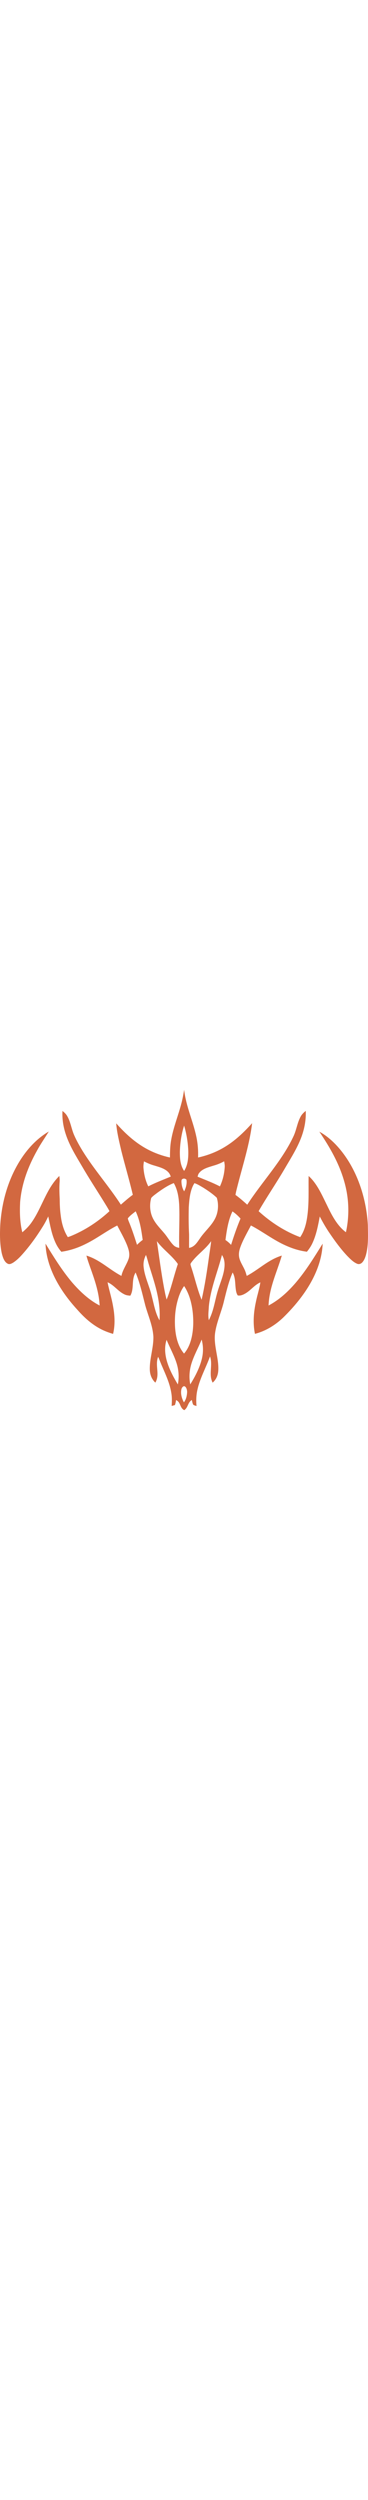 <?xml version="1.0" encoding="UTF-8" standalone="no"?>
<svg
   xmlns:dc="http://purl.org/dc/elements/1.1/"
   xmlns:cc="http://creativecommons.org/ns#"
   xmlns:rdf="http://www.w3.org/1999/02/22-rdf-syntax-ns#"
   xmlns:svg="http://www.w3.org/2000/svg"
   xmlns="http://www.w3.org/2000/svg"
   xmlns:sodipodi="http://sodipodi.sourceforge.net/DTD/sodipodi-0.dtd"
   xmlns:inkscape="http://www.inkscape.org/namespaces/inkscape"
   viewBox="0 0 546.173 475.182"
   version="1.1"
   id="svg867"
   sodipodi:docname="Stonewards_glyph.svg"
   inkscape:version="0.92.4 (5da689c313, 2019-01-14)"
   width="70"
   >
  <defs
     id="defs871" />
  <sodipodi:namedview
     pagecolor="#ffffff"
     bordercolor="#666666"
     borderopacity="1"
     objecttolerance="10"
     gridtolerance="10"
     guidetolerance="10"
     inkscape:pageopacity="0"
     inkscape:pageshadow="2"
     inkscape:window-width="1280"
     inkscape:window-height="647"
     id="namedview869"
     showgrid="false"
     inkscape:zoom="1.6062262"
     inkscape:cx="-6.2755067"
     inkscape:cy="240.11545"
     inkscape:window-x="0"
     inkscape:window-y="25"
     inkscape:window-maximized="0"
     inkscape:current-layer="svg867"
     inkscape:document-rotation="0" />
  <path
     id="path833"
     style="fill:#d26840;fill-opacity:1"
     d="m 273.291,0 c -1.05,6.5 -2.221,12.962 -3.871,19.342 -4.67,18.42 -12.189,36.389 -15.369,55.029 -1.59,8.51 -1.74,17.44 -1.83,26.08 -13.85,-3.06 -27.18,-8.24 -39.33,-15.59 -15.55,-9.39 -28.409,-21.61 -40.439,-35.09 1.02,13.52 4.439,26.96 7.459,40.16 5.47,22 11.971,43.739 17.211,65.809 -6.22,4.52 -11.94,9.591 -17.74,14.621 -17.79,-27.42 -39.419,-51.691 -56.609,-79.361 -4.72,-7.78 -9.28,-15.769 -12.9,-24.129 -3.91,-9.08 -5.181,-19.569 -10.111,-27.859 -1.75,-3.11 -4.299,-5.421 -7.039,-7.641 -0.66,11.54 1.13,23.01 4.68,33.98 5.7,17.56 15.25,32.699 24.52,48.479 10.31,17.74 21.67,35.061 32.48,52.541 2.73,4.54 5.651,8.94 8.051,13.67 -14.61,13.48 -31.121,24.821 -49.111,33.301 -4.16,1.91 -8.28,3.83 -12.67,5.18 -6.29,-9.89 -9.24,-21.081 -10.6,-32.621 -1.06,-7.82 -1.429,-15.64 -1.439,-23.52 -0.45,-8.68 -0.771,-17.32 -0.141,-26 0.22,-2.89 -0.05,-5.73 -0.43,-8.59 -6.91,6.81 -12.369,14.781 -16.959,23.301 -8.05,14.73 -14.381,31.479 -23.891,45.119 -3.92,5.76 -8.779,10.691 -14.109,15.131 -3.65,-14.8 -3.971,-29.792 -3.221,-44.932 2.35,-27.35 11.81,-52.589 25.16,-76.379 5.24,-9.75 11.629,-18.721 17.379,-28.141 -18.29,10.71 -32.79,26.81 -43.77,44.76 -17.44,28.61 -26.331,61.411 -28.311,94.721 -0.68,13.56 -0.529,27.56 2.221,40.9 1.31,5.2 3.391,12.689 8.461,15.439 2.89,1.85 5.778,0.2 8.398,-1.27 4.56,-2.95 8.621,-6.75 12.281,-10.76 11.88,-13.03 22.249,-27.491 31.559,-42.451 3.13,-4.97 5.861,-10.11 8.361,-15.42 2.75,12.85 4.72,25.061 9.99,37.291 2.38,5.59 5.39,10.578 9.41,15.148 12.75,-1.81 25.009,-5.94 36.469,-11.76 16.14,-7.87 30.52,-19.089 46.49,-27.199 5.08,9.77 10.73,19.48 14.77,29.73 2.45,6.53 4.39,12.889 2.09,19.809 -3.04,8.74 -8.718,15.951 -10.648,25.211 -18.21,-9.54 -31.651,-23.841 -51.941,-30.141 1.39,5.58 3.35,10.951 5.23,16.371 6.83,19.14 13.29,37.149 14.42,57.699 -16.02,-8.27 -29.641,-21.209 -41.311,-34.789 -15.05,-17.96 -26.769,-37.151 -39.029,-56.971 0.64,21.73 8.93,43.461 20.02,61.971 7.78,13.05 17.29,25.259 27.57,36.439 9.7,10.97 20.37,20.69 33.33,27.67 6.14,3.36 12.669,5.77 19.359,7.77 3.31,-13.82 2.43,-27.9 -0.16,-41.75 -2.04,-11.77 -5.709,-23.15 -8.049,-34.83 9.85,4.27 15.17,13.16 24.85,17.85 2.82,1.53 5.809,1.781 8.949,2.041 6.11,-10.72 1.11,-23.141 7.82,-34.371 6.65,15.99 10.121,32.42 14.451,49.08 4.32,15.55 11.069,29.921 11.949,46.301 0.29,15.85 -5.59,32.23 -5.35,48.02 0.12,7.71 2.6,14.581 8.25,19.961 7.25,-12.48 -0.929,-25.38 4.141,-38.35 2.15,4.64 3.83,9.478 5.92,14.148 5.67,13.25 11.59,25.801 13.76,40.221 1.01,6.2 0.739,12.309 0.379,18.539 1.62,-0.46 3.251,-0.91 4.881,-1.35 0.81,-2.45 1.37,-4.84 1.66,-7.42 7.23,3.3 5.199,11.481 12.139,15.031 6.03,-4.06 4.981,-11.431 11.291,-15.131 0.59,2.25 0.849,4.909 2.039,6.939 1.15,1.2 3.41,1.411 4.92,2.031 -0.74,-7.87 -0.528,-15.701 1.172,-23.441 3.66,-17.21 12.72,-33.229 18.85,-50.129 4.5,12.85 -2.501,26.61 3.889,38.91 5.64,-4.88 8.142,-11.621 8.432,-18.951 0.73,-17.13 -6.82,-35.819 -4.99,-53.039 1.86,-16.48 9.779,-33.11 13.389,-49.01 3.54,-14.21 6.972,-28.921 12.852,-42.381 4.16,7.56 3.529,15.121 4.469,23.381 0.43,3.58 0.971,7.619 3.111,10.629 3.7,0.78 7.429,-0.75 10.619,-2.51 8.66,-4.78 13.809,-12.739 22.959,-16.879 -1.38,9.59 -4.63,18.869 -6.5,28.379 -3.47,15.75 -4.869,32.1 -1.549,48 17.1,-4.42 32.449,-14.32 44.709,-26.9 19.42,-19.43 37.36,-42.84 47.41,-68.58 4.78,-12.16 7.881,-25.209 8.371,-38.289 -12.61,20.21 -24.751,40.14 -40.301,58.34 -11.53,13.32 -24.31,25.11 -39.99,33.41 1.07,-26.81 12.271,-49.12 19.691,-74.09 -20.48,6.33 -33.711,20.47 -52.061,30.17 -0.98,-3.42 -1.93,-6.77 -3.49,-9.98 -2.51,-5.33 -6.141,-10.83 -7.541,-16.57 -1.28,-5.41 -0.369,-10.68 1.461,-15.83 3.94,-11.12 10.35,-21.89 15.76,-32.43 17.87,9.3 33.929,22.101 52.859,30.281 9.6,4.23 19.82,7.38 30.25,8.67 3.35,-4.09 6.291,-8.412 8.441,-13.262 5.53,-12.03 8.229,-26.04 10.629,-39.01 4.5,8.73 9.391,17.221 14.961,25.311 7.84,11.55 16.24,23.01 25.82,33.18 4.15,4.23 8.909,9.19 14.439,11.52 2.9,1.4 5.999,0.212 8.029,-2.068 3.38,-3.8 5.04,-9.341 6.1,-14.221 2.92,-13.36 2.24,-27.8 2,-41.42 -1.97,-33.16 -11.469,-66.92 -29.209,-95.17 -10.68,-16.87 -25.111,-33.269 -42.801,-42.939 15.83,23.56 29.58,47.199 37.23,74.779 6.88,24.44 7.659,49.571 2.279,74.381 -13.3,-9.73 -21.399,-26.051 -28.369,-40.561 -7.23,-14.61 -14.639,-31.85 -27.039,-42.83 -0.35,20.92 0.9,41.029 -2.24,61.799 -1.62,10.34 -4.321,20.182 -10.281,28.932 -22.98,-8.65 -43.56,-22.051 -61.68,-38.531 12.12,-21.05 25.92,-41.12 38.18,-62.09 10.32,-17.71 22.391,-36.149 27.971,-55.959 2.87,-9.94 4.279,-20.4 3.789,-30.74 -3.05,2.56 -5.879,5.17 -7.719,8.76 -5.05,9.36 -6.141,20.34 -10.971,30.01 -17,35.94 -46.429,66.781 -68.109,100.381 -5.65,-5.07 -11.32,-10.062 -17.48,-14.512 0.86,-5.35 2.35,-10.52 3.66,-15.76 7.56,-29.43 17.481,-60.479 21.051,-90.639 -12.46,13.83 -25.59,26.439 -41.73,35.949 -11.86,7.06 -25,12.05 -38.48,14.99 0.35,-10.22 -0.369,-20.32 -2.459,-30.33 C 286.462,46.001 276.151,24.89 273.291,0 Z m -0.031,53.102 c 3.46,11.82 5.501,23.979 6.141,36.279 0.39,10.35 -0.321,22.041 -6.141,30.961 -5.62,-8.16 -6.34,-18.351 -6.34,-27.961 0.36,-13.25 2.27,-26.639 6.34,-39.279 z m 59.432,52.939 c 0.48,2.79 0.96,5.49 0.84,8.34 -0.55,10 -2.911,19.82 -7.131,28.92 -10.74,-5.57 -22.02,-9.78 -33.17,-14.4 0.59,-2.19 1.101,-4.249 2.711,-5.959 4.99,-6.01 13.508,-8.07 20.648,-10.34 5.73,-1.6 10.902,-3.651 16.102,-6.561 z m -119.022,0.119 c 5.05,2.54 10.141,4.831 15.631,6.271 6.9,2.16 15.25,4.23 20.35,9.68 1.92,1.87 2.83,4.18 3.84,6.58 -11.21,4.75 -22.58,8.969 -33.43,14.539 -4.11,-8.31 -6.3,-17.64 -7.08,-26.84 -0.33,-3.46 0.119,-6.82 0.689,-10.23 z m 59.285,25.543 c 1.311,-0.028 2.602,0.584 3.715,1.527 1.15,5.69 -0.729,12.311 -3.359,17.381 -2.72,-4.42 -3.84,-9.151 -4.01,-14.301 -0.01,-1.19 5.4e-4,-3.249 1.311,-3.799 0.765,-0.544 1.557,-0.792 2.344,-0.809 z m -15.035,6.668 c 5.5,9.65 7.151,20.099 7.961,31.029 1.04,21.67 -0.52,43.31 0.1,65.02 -3.36,-0.56 -6.16,-1.549 -8.58,-4.049 -5.16,-5.19 -8.74,-11.9 -13.49,-17.49 -6.35,-7.67 -13.319,-14.18 -17.549,-23.52 -4.03,-8.83 -4.55,-19.691 -1.9,-28.961 2.55,-3.03 6.099,-5.31 9.199,-7.75 7.54,-5.44 15.55,-10.909 24.26,-14.279 z M 288.59,138.5 c 4.61,1.39 8.871,4.27 13.031,6.65 7,4.41 14.099,9.23 20.119,14.93 3.25,10.45 2.141,22.751 -3.299,32.361 -5.85,10.58 -15.44,18.34 -22.23,28.76 -4.17,5.92 -7.86,11.951 -15.57,13.311 -0.12,-6.71 0.08,-13.421 -0.01,-20.131 -0.74,-13.31 -0.751,-26.69 -0.471,-40.01 0.74,-11.62 1.9,-25.891 8.43,-35.871 z m -87.209,41.75 c 6.33,13.7 8.34,27.641 10.4,42.391 -3.03,2.24 -5.77,4.611 -8.42,7.291 -3.77,-11.79 -7.61,-23.711 -12.42,-35.131 -0.49,-1.31 -1.041,-2.7 -1.211,-4.1 3.08,-4.1 7.65,-7.251 11.65,-10.451 z m 143.629,0.131 c 4.44,2.91 8.401,6.699 11.961,10.619 -5.41,12.75 -9.85,25.822 -14,39.012 -2.57,-2.83 -5.16,-5.062 -8.34,-7.182 1.8,-14.05 4.159,-29.599 10.379,-42.449 z m -31.639,44.1 c -0.73,7.65 -2.061,15.06 -3.111,22.66 -3,21.58 -6.209,43.051 -11.029,64.301 -6.31,-15.1 -9.82,-31.45 -14.93,-46.98 -0.62,-1.96 -1.391,-3.97 -1.641,-6.01 0.49,-1.29 1.42,-2.471 2.25,-3.551 8.61,-11.15 20.381,-18.72 28.461,-30.42 z m -80.57,0.01 c 9.27,12.57 22.309,21.151 31.189,33.881 -5.96,17.41 -9.809,35.7 -16.689,52.76 -1.75,-6.35 -2.96,-12.78 -4.18,-19.24 -4.09,-22.32 -6.93,-44.87 -10.32,-67.4 z m -16.131,20.41 c 1.43,4.1 2.531,8.3 3.711,12.48 4.57,15.43 10.159,31.229 13.369,46.949 2.61,12.28 3.89,25.052 2.99,37.602 -6.23,-10.67 -8.48,-24.4 -11.58,-36.33 -3.29,-14.24 -10.729,-28.771 -12.029,-43.211 -0.64,-6.21 0.729,-11.99 3.539,-17.49 z m 112.771,0.019 c 0.54,0.97 1.07,1.952 1.59,2.932 1.97,4.27 2.469,8.879 2.229,13.539 -0.6,11.28 -5.66,23.059 -9.09,33.779 -5.24,15.97 -6.46,31.671 -14.26,46.551 -1.36,-6.88 -0.259,-13.421 0.041,-20.311 2.68,-27.2 12.83,-50.47 19.49,-76.49 z m -56.182,46.131 c 10.29,15.45 13.61,36.1 13.58,54.33 -0.19,15.42 -3.169,33.86 -13.709,45.84 -9.47,-11.32 -12.65,-26.45 -13.42,-40.84 -0.5,-11.6 0.291,-23.2 3.061,-34.49 1.85,-7.67 4.529,-15.64 8.789,-22.32 0.56,-0.84 1.129,-1.68 1.699,-2.52 z m 26.041,79.381 c 2.48,9.47 2.601,18.949 0.301,28.469 -3.28,13.48 -9.942,26.321 -17.262,38.031 -1.92,-10.13 -1.339,-20.122 1.551,-30.012 3.74,-12.57 10.47,-24.288 15.41,-36.488 z m -52.051,0.359 c 4.61,11.46 10.821,22.351 14.611,34.061 3.39,10.35 4.24,21.429 2.08,32.129 -5.99,-9.98 -11.801,-20.67 -15.381,-31.77 -3.25,-9.88 -4.7,-20.841 -2.27,-31.051 0.31,-1.13 0.629,-2.249 0.959,-3.369 z m 25.984,68.83 c 0.259,-0.006 0.526,0.034 0.797,0.129 2.77,1.39 3.699,5.801 3.699,8.611 -0.29,5.34 -1.46,10.879 -4.77,15.209 -3.25,-5.84 -5.361,-13.539 -3.551,-20.109 0.525,-1.514 2.008,-3.801 3.824,-3.84 z" />
</svg>
